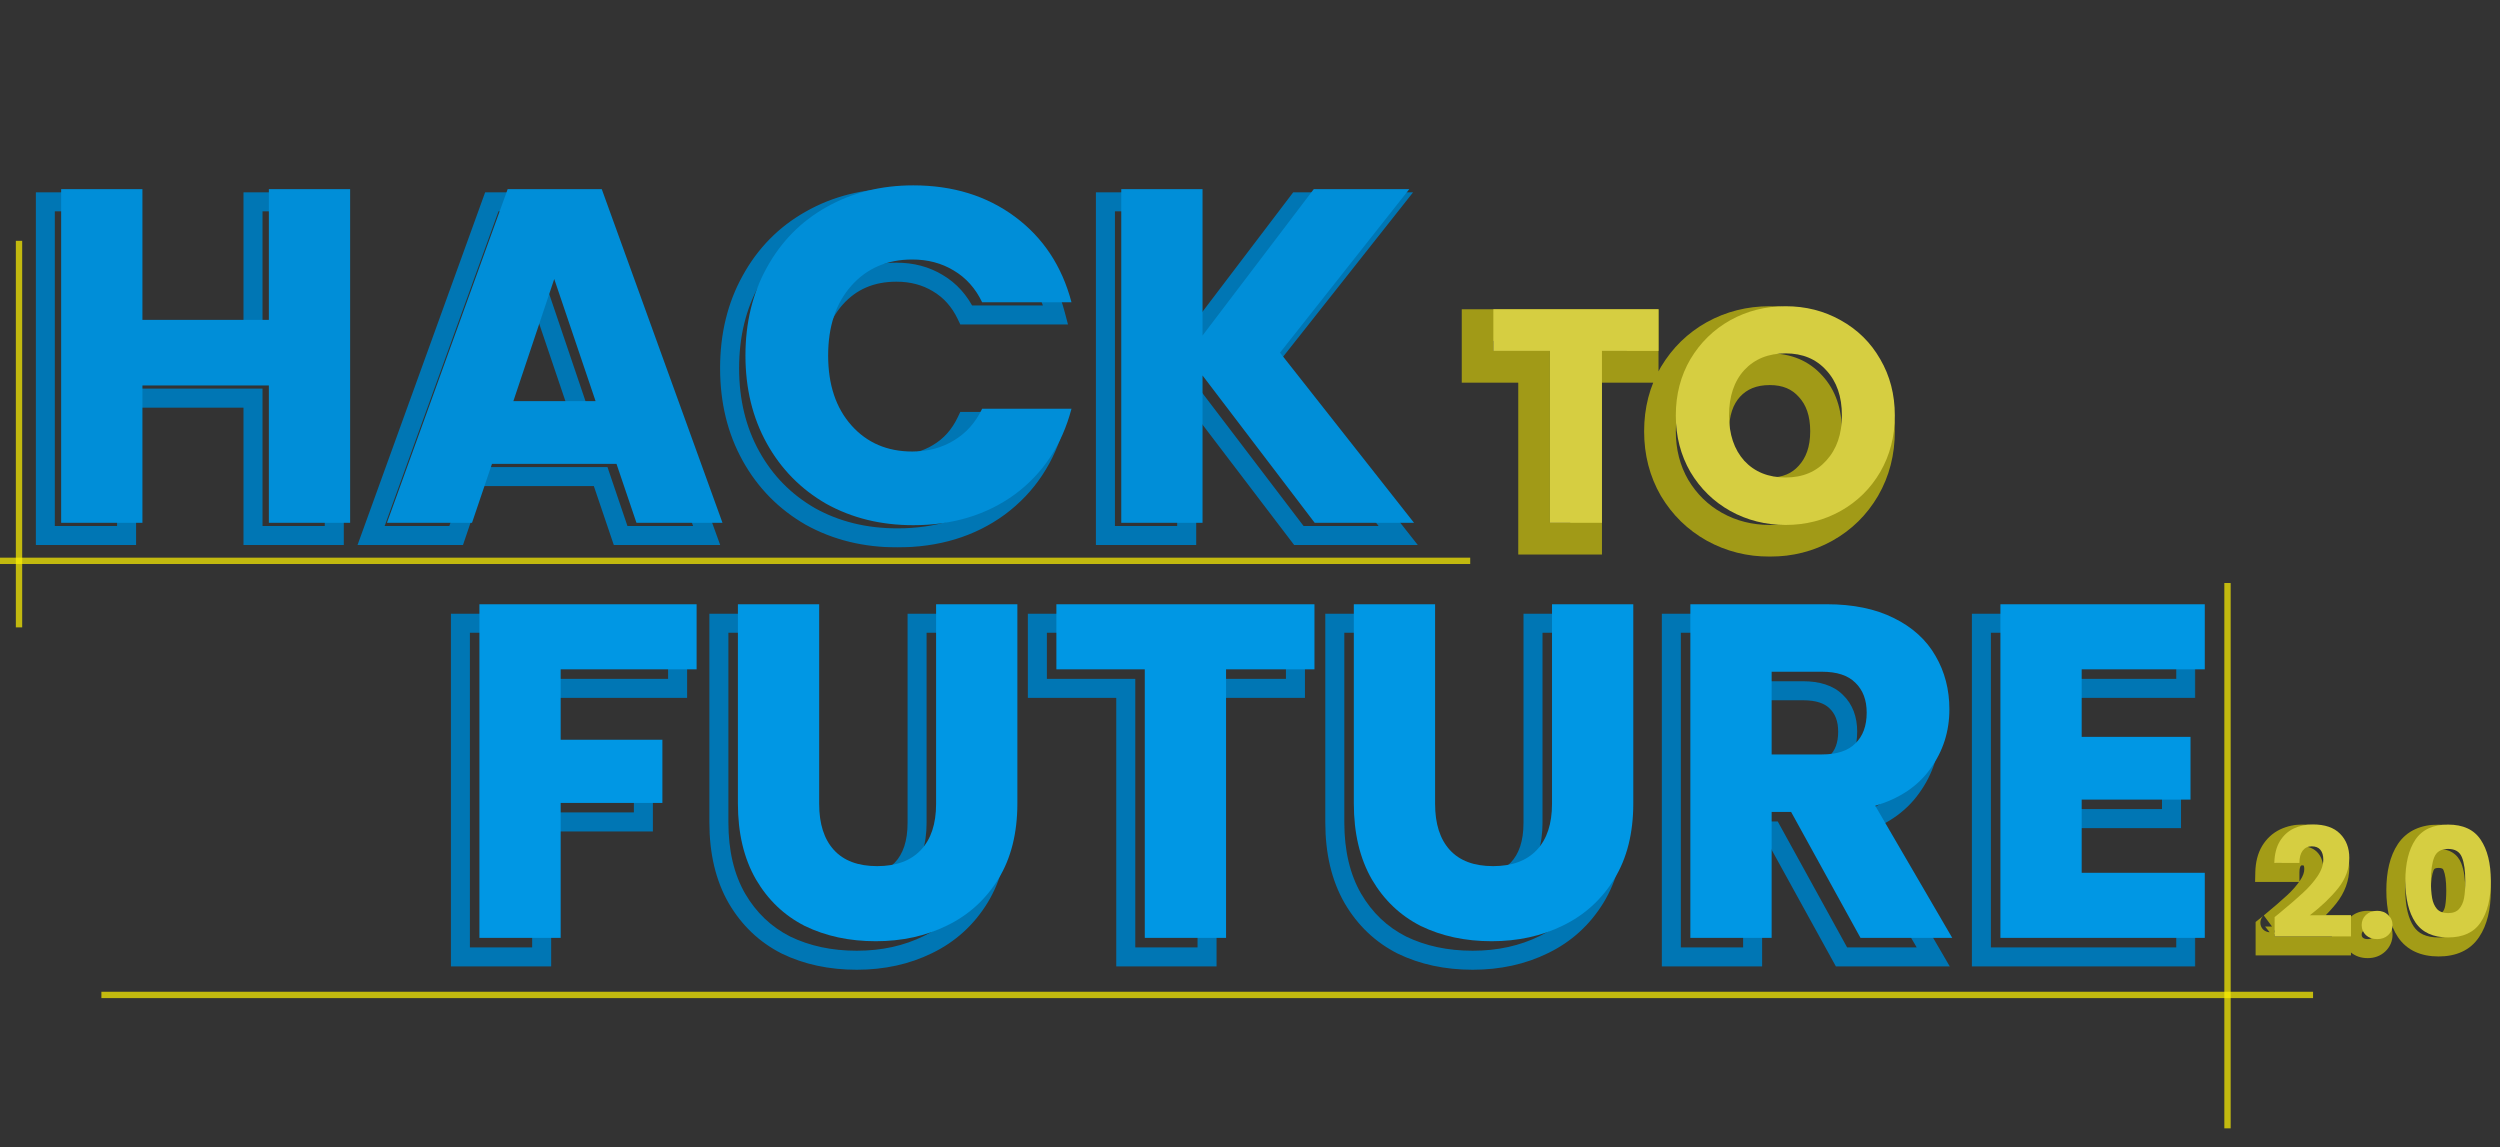 <svg width="789" height="362" viewBox="0 0 789 362" fill="none" xmlns="http://www.w3.org/2000/svg">
<rect x="0" y="0" width="789" height="362" fill="#333333" stroke="none"/>
<mask id="path-1-outside-1_108_35" maskUnits="userSpaceOnUse" x="711" y="260" width="76" height="43" fill="black">
<rect fill="white" x="711" y="260" width="76" height="43"/>
<path d="M714.872 292.424C715.96 291.56 716.456 291.16 716.36 291.224C719.496 288.632 721.96 286.504 723.752 284.84C725.576 283.176 727.112 281.432 728.36 279.608C729.608 277.784 730.232 276.008 730.232 274.28C730.232 272.968 729.928 271.944 729.32 271.208C728.712 270.472 727.8 270.104 726.584 270.104C725.368 270.104 724.408 270.568 723.704 271.496C723.032 272.392 722.696 273.672 722.696 275.336H714.776C714.84 272.616 715.416 270.344 716.504 268.52C717.624 266.696 719.08 265.352 720.872 264.488C722.696 263.624 724.712 263.192 726.92 263.192C730.728 263.192 733.592 264.168 735.512 266.12C737.464 268.072 738.44 270.616 738.44 273.752C738.44 277.176 737.272 280.36 734.936 283.304C732.6 286.216 729.624 289.064 726.008 291.848H738.968V298.52H714.872V292.424ZM747.238 299.384C745.798 299.384 744.614 298.968 743.686 298.136C742.79 297.272 742.342 296.216 742.342 294.968C742.342 293.688 742.79 292.616 743.686 291.752C744.614 290.888 745.798 290.456 747.238 290.456C748.646 290.456 749.798 290.888 750.694 291.752C751.622 292.616 752.086 293.688 752.086 294.968C752.086 296.216 751.622 297.272 750.694 298.136C749.798 298.968 748.646 299.384 747.238 299.384ZM756.129 281C756.129 275.496 757.185 271.16 759.297 267.992C761.441 264.824 764.881 263.24 769.617 263.24C774.353 263.24 777.777 264.824 779.889 267.992C782.033 271.16 783.105 275.496 783.105 281C783.105 286.568 782.033 290.936 779.889 294.104C777.777 297.272 774.353 298.856 769.617 298.856C764.881 298.856 761.441 297.272 759.297 294.104C757.185 290.936 756.129 286.568 756.129 281ZM775.041 281C775.041 277.768 774.689 275.288 773.985 273.56C773.281 271.8 771.825 270.92 769.617 270.92C767.409 270.92 765.953 271.8 765.249 273.56C764.545 275.288 764.193 277.768 764.193 281C764.193 283.176 764.321 284.984 764.577 286.424C764.833 287.832 765.345 288.984 766.113 289.88C766.913 290.744 768.081 291.176 769.617 291.176C771.153 291.176 772.305 290.744 773.073 289.88C773.873 288.984 774.401 287.832 774.657 286.424C774.913 284.984 775.041 283.176 775.041 281Z"/>
</mask>
<path d="M714.872 292.424L713.006 290.075L711.872 290.975V292.424H714.872ZM716.36 291.224L714.449 288.912L718.024 293.72L716.36 291.224ZM723.752 284.84L721.73 282.624L721.72 282.633L721.711 282.642L723.752 284.84ZM729.32 271.208L727.007 273.119L727.007 273.119L729.32 271.208ZM723.704 271.496L721.314 269.683L721.309 269.689L721.304 269.696L723.704 271.496ZM722.696 275.336V278.336H725.696V275.336H722.696ZM714.776 275.336L711.777 275.265L711.705 278.336H714.776V275.336ZM716.504 268.52L713.947 266.95L713.937 266.967L713.928 266.983L716.504 268.52ZM720.872 264.488L719.588 261.777L719.578 261.781L719.569 261.786L720.872 264.488ZM735.512 266.12L733.373 268.224L733.382 268.233L733.391 268.241L735.512 266.12ZM734.936 283.304L737.276 285.181L737.281 285.175L737.286 285.169L734.936 283.304ZM726.008 291.848L724.178 289.471L717.194 294.848H726.008V291.848ZM738.968 291.848H741.968V288.848H738.968V291.848ZM738.968 298.52V301.52H741.968V298.52H738.968ZM714.872 298.52H711.872V301.52H714.872V298.52ZM716.738 294.773C717.282 294.341 717.686 294.019 717.943 293.811C718.067 293.711 718.175 293.623 718.251 293.56C718.271 293.543 718.297 293.521 718.325 293.497C718.336 293.487 718.408 293.424 718.49 293.343C718.514 293.319 718.557 293.275 718.608 293.218C718.641 293.181 718.76 293.048 718.884 292.857C718.941 292.77 719.078 292.553 719.19 292.247C719.257 292.062 719.588 291.15 719.146 290.075C718.563 288.659 717.274 288.291 716.664 288.232C716.121 288.178 715.703 288.29 715.582 288.323C715.277 288.406 715.056 288.521 715.015 288.541C714.933 288.583 714.869 288.62 714.837 288.639C714.77 288.679 714.718 288.713 714.696 288.728L718.024 293.72C718.008 293.731 717.961 293.762 717.898 293.8C717.867 293.818 717.805 293.854 717.724 293.895C717.685 293.915 717.464 294.029 717.16 294.112C717.039 294.145 716.621 294.256 716.079 294.203C715.469 294.143 714.181 293.776 713.598 292.36C713.155 291.285 713.486 290.373 713.554 290.189C713.665 289.883 713.802 289.666 713.859 289.579C713.983 289.389 714.101 289.257 714.133 289.221C714.183 289.165 714.224 289.123 714.247 289.1C714.351 288.996 714.445 288.92 714.391 288.966C714.367 288.987 714.301 289.041 714.177 289.141C713.938 289.333 713.55 289.643 713.006 290.075L716.738 294.773ZM718.271 293.536C721.427 290.928 723.941 288.759 725.793 287.038L721.711 282.642C719.979 284.249 717.565 286.336 714.449 288.912L718.271 293.536ZM725.774 287.056C727.749 285.254 729.443 283.338 730.836 281.302L725.884 277.914C724.781 279.526 723.403 281.098 721.73 282.624L725.774 287.056ZM730.836 281.302C732.33 279.118 733.232 276.761 733.232 274.28H727.232C727.232 275.255 726.886 276.45 725.884 277.914L730.836 281.302ZM733.232 274.28C733.232 272.53 732.826 270.742 731.633 269.297L727.007 273.119C727.03 273.146 727.232 273.406 727.232 274.28H733.232ZM731.633 269.297C730.305 267.69 728.429 267.104 726.584 267.104V273.104C726.895 273.104 727.032 273.152 727.057 273.162C727.069 273.167 727.061 273.165 727.044 273.152C727.026 273.139 727.013 273.126 727.007 273.119L731.633 269.297ZM726.584 267.104C724.478 267.104 722.614 267.97 721.314 269.683L726.094 273.309C726.187 273.187 726.243 273.16 726.258 273.153C726.277 273.144 726.364 273.104 726.584 273.104V267.104ZM721.304 269.696C720.094 271.309 719.696 273.324 719.696 275.336H725.696C725.696 274.02 725.97 273.475 726.104 273.296L721.304 269.696ZM722.696 272.336H714.776V278.336H722.696V272.336ZM717.775 275.407C717.83 273.061 718.322 271.329 719.08 270.057L713.928 266.983C712.51 269.359 711.85 272.171 711.777 275.265L717.775 275.407ZM719.061 270.09C719.904 268.717 720.94 267.786 722.175 267.19L719.569 261.786C717.22 262.918 715.344 264.675 713.947 266.95L719.061 270.09ZM722.156 267.199C723.542 266.543 725.114 266.192 726.92 266.192V260.192C724.31 260.192 721.85 260.705 719.588 261.777L722.156 267.199ZM726.92 266.192C730.244 266.192 732.208 267.039 733.373 268.224L737.651 264.016C734.976 261.297 731.212 260.192 726.92 260.192V266.192ZM733.391 268.241C734.702 269.553 735.44 271.294 735.44 273.752H741.44C741.44 269.938 740.226 266.591 737.633 263.999L733.391 268.241ZM735.44 273.752C735.44 276.432 734.545 278.971 732.586 281.439L737.286 285.169C739.999 281.749 741.44 277.92 741.44 273.752H735.44ZM732.596 281.427C730.438 284.117 727.645 286.802 724.178 289.471L727.838 294.225C731.603 291.326 734.762 288.315 737.276 285.181L732.596 281.427ZM726.008 294.848H738.968V288.848H726.008V294.848ZM735.968 291.848V298.52H741.968V291.848H735.968ZM738.968 295.52H714.872V301.52H738.968V295.52ZM717.872 298.52V292.424H711.872V298.52H717.872ZM743.686 298.136L741.603 300.296L741.643 300.333L741.683 300.37L743.686 298.136ZM743.686 291.752L741.642 289.556L741.622 289.574L741.603 289.592L743.686 291.752ZM750.694 291.752L748.611 293.912L748.63 293.93L748.65 293.948L750.694 291.752ZM750.694 298.136L752.735 300.334L752.738 300.332L750.694 298.136ZM747.238 296.384C746.415 296.384 745.981 296.165 745.689 295.902L741.683 300.37C743.246 301.771 745.181 302.384 747.238 302.384V296.384ZM745.768 295.976C745.46 295.68 745.342 295.404 745.342 294.968H739.342C739.342 297.028 740.119 298.864 741.603 300.296L745.768 295.976ZM745.342 294.968C745.342 294.477 745.477 294.192 745.768 293.912L741.603 289.592C740.103 291.04 739.342 292.899 739.342 294.968H745.342ZM745.73 293.948C746.027 293.671 746.446 293.456 747.238 293.456V287.456C745.15 287.456 743.201 288.105 741.642 289.556L745.73 293.948ZM747.238 293.456C747.98 293.456 748.349 293.659 748.611 293.912L752.776 289.592C751.246 288.117 749.312 287.456 747.238 287.456V293.456ZM748.65 293.948C748.962 294.238 749.086 294.512 749.086 294.968H755.086C755.086 292.864 754.282 290.994 752.738 289.556L748.65 293.948ZM749.086 294.968C749.086 295.368 748.979 295.634 748.65 295.94L752.738 300.332C754.265 298.91 755.086 297.064 755.086 294.968H749.086ZM748.653 295.938C748.395 296.176 748.012 296.384 747.238 296.384V302.384C749.28 302.384 751.2 301.76 752.735 300.334L748.653 295.938ZM759.297 267.992L756.812 266.311L756.806 266.319L756.801 266.328L759.297 267.992ZM779.889 267.992L777.393 269.656L777.398 269.665L777.404 269.673L779.889 267.992ZM779.889 294.104L777.404 292.423L777.398 292.431L777.393 292.44L779.889 294.104ZM759.297 294.104L756.801 295.768L756.806 295.777L756.812 295.785L759.297 294.104ZM773.985 273.56L771.199 274.674L771.203 274.683L771.206 274.692L773.985 273.56ZM765.249 273.56L768.027 274.692L768.031 274.683L768.034 274.674L765.249 273.56ZM764.577 286.424L761.623 286.949L761.625 286.961L764.577 286.424ZM766.113 289.88L763.835 291.832L763.872 291.876L763.911 291.918L766.113 289.88ZM773.073 289.88L770.835 287.882L770.831 287.887L773.073 289.88ZM774.657 286.424L777.608 286.961L777.61 286.949L774.657 286.424ZM759.129 281C759.129 275.837 760.126 272.157 761.793 269.656L756.801 266.328C754.244 270.163 753.129 275.155 753.129 281H759.129ZM761.781 269.673C763.232 267.53 765.608 266.24 769.617 266.24V260.24C764.154 260.24 759.65 262.118 756.812 266.311L761.781 269.673ZM769.617 266.24C773.627 266.24 775.975 267.53 777.393 269.656L782.385 266.328C779.578 262.118 775.078 260.24 769.617 260.24V266.24ZM777.404 269.673C779.095 272.171 780.105 275.844 780.105 281H786.105C786.105 275.148 784.971 270.149 782.373 266.311L777.404 269.673ZM780.105 281C780.105 286.228 779.091 289.929 777.404 292.423L782.373 295.785C784.974 291.943 786.105 286.908 786.105 281H780.105ZM777.393 292.44C775.975 294.566 773.627 295.856 769.617 295.856V301.856C775.078 301.856 779.578 299.978 782.385 295.768L777.393 292.44ZM769.617 295.856C765.608 295.856 763.232 294.566 761.781 292.423L756.812 295.785C759.65 299.978 764.154 301.856 769.617 301.856V295.856ZM761.793 292.44C760.129 289.944 759.129 286.235 759.129 281H753.129C753.129 286.901 754.241 291.928 756.801 295.768L761.793 292.44ZM778.041 281C778.041 277.622 777.683 274.687 776.763 272.428L771.206 274.692C771.694 275.889 772.041 277.914 772.041 281H778.041ZM776.77 272.446C776.205 271.033 775.266 269.828 773.917 269.013C772.6 268.217 771.108 267.92 769.617 267.92V273.92C770.333 273.92 770.673 274.063 770.813 274.147C770.919 274.212 771.06 274.327 771.199 274.674L776.77 272.446ZM769.617 267.92C768.125 267.92 766.633 268.217 765.317 269.013C763.967 269.828 763.028 271.033 762.463 272.446L768.034 274.674C768.173 274.327 768.314 274.212 768.421 274.147C768.56 274.063 768.9 273.92 769.617 273.92V267.92ZM762.47 272.428C761.55 274.687 761.193 277.622 761.193 281H767.193C767.193 277.914 767.539 275.889 768.027 274.692L762.47 272.428ZM761.193 281C761.193 283.276 761.325 285.274 761.623 286.949L767.53 285.899C767.316 284.694 767.193 283.076 767.193 281H761.193ZM761.625 286.961C761.956 288.781 762.654 290.455 763.835 291.832L768.391 287.928C768.035 287.513 767.709 286.883 767.528 285.887L761.625 286.961ZM763.911 291.918C765.439 293.568 767.513 294.176 769.617 294.176V288.176C768.648 288.176 768.387 287.92 768.314 287.842L763.911 291.918ZM769.617 294.176C771.713 294.176 773.806 293.57 775.315 291.873L770.831 287.887C770.803 287.918 770.593 288.176 769.617 288.176V294.176ZM775.311 291.878C776.544 290.497 777.273 288.807 777.608 286.961L771.705 285.887C771.529 286.857 771.202 287.471 770.835 287.882L775.311 291.878ZM777.61 286.949C777.908 285.274 778.041 283.276 778.041 281H772.041C772.041 283.076 771.917 284.694 771.703 285.899L777.61 286.949Z" fill="#FFF200" fill-opacity="0.55" mask="url(#path-1-outside-1_108_35)"/>
<mask id="path-3-outside-2_108_35" maskUnits="userSpaceOnUse" x="461" y="96" width="138" height="80" fill="black">
<rect fill="white" x="461" y="96" width="138" height="80"/>
<path d="M518.432 102.608V115.76H500.576V170H484.16V115.76H466.304V102.608H518.432ZM558.543 170.672C552.207 170.672 546.383 169.2 541.071 166.256C535.823 163.312 531.631 159.216 528.495 153.968C525.423 148.656 523.887 142.704 523.887 136.112C523.887 129.52 525.423 123.6 528.495 118.352C531.631 113.104 535.823 109.008 541.071 106.064C546.383 103.12 552.207 101.648 558.543 101.648C564.879 101.648 570.671 103.12 575.919 106.064C581.231 109.008 585.391 113.104 588.399 118.352C591.471 123.6 593.007 129.52 593.007 136.112C593.007 142.704 591.471 148.656 588.399 153.968C585.327 159.216 581.167 163.312 575.919 166.256C570.671 169.2 564.879 170.672 558.543 170.672ZM558.543 155.696C563.919 155.696 568.207 153.904 571.407 150.32C574.671 146.736 576.303 142 576.303 136.112C576.303 130.16 574.671 125.424 571.407 121.904C568.207 118.32 563.919 116.528 558.543 116.528C553.103 116.528 548.751 118.288 545.487 121.808C542.287 125.328 540.687 130.096 540.687 136.112C540.687 142.064 542.287 146.832 545.487 150.416C548.751 153.936 553.103 155.696 558.543 155.696Z"/>
</mask>
<path d="M518.432 102.608H523.432V97.608H518.432V102.608ZM518.432 115.76V120.76H523.432V115.76H518.432ZM500.576 115.76V110.76H495.576V115.76H500.576ZM500.576 170V175H505.576V170H500.576ZM484.16 170H479.16V175H484.16V170ZM484.16 115.76H489.16V110.76H484.16V115.76ZM466.304 115.76H461.304V120.76H466.304V115.76ZM466.304 102.608V97.608H461.304V102.608H466.304ZM513.432 102.608V115.76H523.432V102.608H513.432ZM518.432 110.76H500.576V120.76H518.432V110.76ZM495.576 115.76V170H505.576V115.76H495.576ZM500.576 165H484.16V175H500.576V165ZM489.16 170V115.76H479.16V170H489.16ZM484.16 110.76H466.304V120.76H484.16V110.76ZM471.304 115.76V102.608H461.304V115.76H471.304ZM466.304 107.608H518.432V97.608H466.304V107.608ZM541.071 166.256L538.624 170.617L538.636 170.623L538.647 170.629L541.071 166.256ZM528.495 153.968L524.166 156.471L524.184 156.502L524.203 156.533L528.495 153.968ZM528.495 118.352L524.203 115.787L524.191 115.807L524.18 115.826L528.495 118.352ZM541.071 106.064L538.647 101.691L538.636 101.697L538.624 101.703L541.071 106.064ZM575.919 106.064L573.472 110.425L573.484 110.431L573.495 110.437L575.919 106.064ZM588.399 118.352L584.061 120.838L584.072 120.858L584.084 120.878L588.399 118.352ZM588.399 153.968L592.714 156.494L592.72 156.483L592.727 156.471L588.399 153.968ZM575.919 166.256L578.365 170.617L578.365 170.617L575.919 166.256ZM571.407 150.32L567.71 146.953L567.693 146.972L567.677 146.99L571.407 150.32ZM571.407 121.904L567.677 125.234L567.708 125.269L567.74 125.304L571.407 121.904ZM545.487 121.808L541.82 118.408L541.804 118.426L541.787 118.445L545.487 121.808ZM545.487 150.416L541.757 153.746L541.788 153.781L541.82 153.816L545.487 150.416ZM558.543 165.672C553.017 165.672 548.032 164.398 543.494 161.883L538.647 170.629C544.733 174.002 551.397 175.672 558.543 175.672V165.672ZM543.517 161.895C539.043 159.386 535.482 155.914 532.787 151.403L524.203 156.533C527.779 162.518 532.602 167.238 538.624 170.617L543.517 161.895ZM532.823 151.465C530.224 146.97 528.887 141.893 528.887 136.112H518.887C518.887 143.515 520.622 150.342 524.166 156.471L532.823 151.465ZM528.887 136.112C528.887 130.331 530.224 125.296 532.81 120.878L524.18 115.826C520.622 121.904 518.887 128.709 518.887 136.112H528.887ZM532.787 120.917C535.482 116.406 539.043 112.934 543.517 110.425L538.624 101.703C532.602 105.082 527.779 109.802 524.203 115.787L532.787 120.917ZM543.494 110.437C548.032 107.922 553.017 106.648 558.543 106.648V96.648C551.397 96.648 544.733 98.318 538.647 101.691L543.494 110.437ZM558.543 106.648C564.069 106.648 569.012 107.922 573.472 110.425L578.365 101.703C572.33 98.318 565.688 96.648 558.543 96.648V106.648ZM573.495 110.437C578.012 112.941 581.509 116.386 584.061 120.838L592.737 115.866C589.273 109.822 584.449 105.075 578.342 101.691L573.495 110.437ZM584.084 120.878C586.67 125.296 588.007 130.331 588.007 136.112H598.007C598.007 128.709 596.272 121.904 592.714 115.826L584.084 120.878ZM588.007 136.112C588.007 141.893 586.67 146.97 584.07 151.465L592.727 156.471C596.272 150.342 598.007 143.515 598.007 136.112H588.007ZM584.084 151.442C581.456 155.932 577.937 159.391 573.472 161.895L578.365 170.617C584.396 167.233 589.198 162.5 592.714 156.494L584.084 151.442ZM573.473 161.895C569.012 164.398 564.069 165.672 558.543 165.672V175.672C565.688 175.672 572.33 174.002 578.365 170.617L573.473 161.895ZM558.543 160.696C565.154 160.696 570.869 158.43 575.136 153.65L567.677 146.99C565.544 149.378 562.683 150.696 558.543 150.696V160.696ZM575.103 153.687C579.378 148.993 581.303 142.964 581.303 136.112H571.303C571.303 141.036 569.964 144.479 567.71 146.953L575.103 153.687ZM581.303 136.112C581.303 129.216 579.388 123.157 575.073 118.504L567.74 125.304C569.954 127.691 571.303 131.104 571.303 136.112H581.303ZM575.136 118.574C570.869 113.794 565.154 111.528 558.543 111.528V121.528C562.683 121.528 565.544 122.846 567.677 125.234L575.136 118.574ZM558.543 111.528C551.916 111.528 546.161 113.727 541.82 118.408L549.153 125.208C551.34 122.849 554.29 121.528 558.543 121.528V111.528ZM541.787 118.445C537.546 123.11 535.687 129.194 535.687 136.112H545.687C545.687 130.998 547.027 127.546 549.186 125.171L541.787 118.445ZM535.687 136.112C535.687 142.987 537.556 149.041 541.757 153.746L549.216 147.086C547.017 144.623 545.687 141.141 545.687 136.112H535.687ZM541.82 153.816C546.161 158.497 551.916 160.696 558.543 160.696V150.696C554.29 150.696 551.34 149.375 549.153 147.016L541.82 153.816Z" fill="#FFF200" fill-opacity="0.54" mask="url(#path-3-outside-2_108_35)"/>
<mask id="path-5-outside-3_108_35" maskUnits="userSpaceOnUse" x="11" y="59" width="437" height="114" fill="black">
<rect fill="white" x="11" y="59" width="437" height="114"/>
<path d="M105.5 63.7V169H79.85V125.65H39.95V169H14.3V63.7H39.95V104.95H79.85V63.7H105.5ZM189.567 150.4H150.267L143.967 169H117.117L155.217 63.7H184.917L223.017 169H195.867L189.567 150.4ZM182.967 130.6L169.917 92.05L157.017 130.6H182.967ZM230.262 116.2C230.262 105.8 232.513 96.55 237.013 88.45C241.513 80.25 247.763 73.9 255.763 69.4C263.863 64.8 273.013 62.5 283.213 62.5C295.713 62.5 306.413 65.8 315.313 72.4C324.213 79 330.163 88 333.163 99.4H304.963C302.863 95 299.863 91.65 295.963 89.35C292.163 87.05 287.813 85.9 282.913 85.9C275.013 85.9 268.613 88.65 263.713 94.15C258.813 99.65 256.363 107 256.363 116.2C256.363 125.4 258.813 132.75 263.713 138.25C268.613 143.75 275.013 146.5 282.913 146.5C287.813 146.5 292.163 145.35 295.963 143.05C299.863 140.75 302.863 137.4 304.963 133H333.163C330.163 144.4 324.213 153.4 315.313 160C306.413 166.5 295.713 169.75 283.213 169.75C273.013 169.75 263.863 167.5 255.763 163C247.763 158.4 241.513 152.05 237.013 143.95C232.513 135.85 230.262 126.6 230.262 116.2ZM409.92 169L374.52 122.5V169H348.87V63.7H374.52V109.9L409.62 63.7H439.77L398.97 115.3L441.27 169H409.92Z"/>
</mask>
<path d="M105.5 63.7H108.5V60.7H105.5V63.7ZM105.5 169V172H108.5V169H105.5ZM79.85 169H76.85V172H79.85V169ZM79.85 125.65H82.85V122.65H79.85V125.65ZM39.95 125.65V122.65H36.95V125.65H39.95ZM39.95 169V172H42.95V169H39.95ZM14.3 169H11.3V172H14.3V169ZM14.3 63.7V60.7H11.3V63.7H14.3ZM39.95 63.7H42.95V60.7H39.95V63.7ZM39.95 104.95H36.95V107.95H39.95V104.95ZM79.85 104.95V107.95H82.85V104.95H79.85ZM79.85 63.7V60.7H76.85V63.7H79.85ZM102.5 63.7V169H108.5V63.7H102.5ZM105.5 166H79.85V172H105.5V166ZM82.85 169V125.65H76.85V169H82.85ZM79.85 122.65H39.95V128.65H79.85V122.65ZM36.95 125.65V169H42.95V125.65H36.95ZM39.95 166H14.3V172H39.95V166ZM17.3 169V63.7H11.3V169H17.3ZM14.3 66.7H39.95V60.7H14.3V66.7ZM36.95 63.7V104.95H42.95V63.7H36.95ZM39.95 107.95H79.85V101.95H39.95V107.95ZM82.85 104.95V63.7H76.85V104.95H82.85ZM79.85 66.7H105.5V60.7H79.85V66.7ZM189.567 150.4L192.408 149.438L191.718 147.4H189.567V150.4ZM150.267 150.4V147.4H148.116L147.425 149.438L150.267 150.4ZM143.967 169V172H146.118L146.808 169.962L143.967 169ZM117.117 169L114.296 167.979L112.841 172H117.117V169ZM155.217 63.7V60.7H153.112L152.396 62.679L155.217 63.7ZM184.917 63.7L187.738 62.679L187.022 60.7H184.917V63.7ZM223.017 169V172H227.293L225.838 167.979L223.017 169ZM195.867 169L193.025 169.962L193.716 172H195.867V169ZM182.967 130.6V133.6H187.15L185.808 129.638L182.967 130.6ZM169.917 92.05L172.758 91.088L169.9 82.645L167.072 91.098L169.917 92.05ZM157.017 130.6L154.172 129.648L152.849 133.6H157.017V130.6ZM189.567 147.4H150.267V153.4H189.567V147.4ZM147.425 149.438L141.125 168.038L146.808 169.962L153.108 151.362L147.425 149.438ZM143.967 166H117.117V172H143.967V166ZM119.938 170.021L158.038 64.721L152.396 62.679L114.296 167.979L119.938 170.021ZM155.217 66.7H184.917V60.7H155.217V66.7ZM182.096 64.721L220.196 170.021L225.838 167.979L187.738 62.679L182.096 64.721ZM223.017 166H195.867V172H223.017V166ZM198.708 168.038L192.408 149.438L186.725 151.362L193.025 169.962L198.708 168.038ZM185.808 129.638L172.758 91.088L167.075 93.012L180.125 131.562L185.808 129.638ZM167.072 91.098L154.172 129.648L159.862 131.552L172.762 93.002L167.072 91.098ZM157.017 133.6H182.967V127.6H157.017V133.6ZM237.013 88.45L239.635 89.907L239.639 89.9L239.643 89.893L237.013 88.45ZM255.763 69.4L257.233 72.015L257.244 72.009L255.763 69.4ZM315.313 72.4L317.099 69.99L317.099 69.99L315.313 72.4ZM333.163 99.4V102.4H337.054L336.064 98.636L333.163 99.4ZM304.963 99.4L302.255 100.692L303.07 102.4H304.963V99.4ZM295.963 89.35L294.409 91.916L294.424 91.925L294.439 91.934L295.963 89.35ZM263.713 94.15L265.952 96.146L265.952 96.146L263.713 94.15ZM295.963 143.05L294.439 140.466L294.424 140.475L294.409 140.483L295.963 143.05ZM304.963 133V130H303.07L302.255 131.708L304.963 133ZM333.163 133L336.064 133.763L337.054 130H333.163V133ZM315.313 160L317.082 162.423L317.091 162.416L317.099 162.41L315.313 160ZM255.763 163L254.267 165.601L254.286 165.612L254.306 165.622L255.763 163ZM237.013 143.95L239.635 142.493L239.635 142.493L237.013 143.95ZM233.262 116.2C233.262 106.246 235.412 97.509 239.635 89.907L234.39 86.993C229.613 95.591 227.262 105.354 227.262 116.2H233.262ZM239.643 89.893C243.878 82.174 249.731 76.235 257.233 72.015L254.292 66.785C245.794 71.565 239.147 78.326 234.382 87.007L239.643 89.893ZM257.244 72.009C264.85 67.689 273.481 65.5 283.213 65.5V59.5C272.544 59.5 262.875 61.911 254.281 66.791L257.244 72.009ZM283.213 65.5C295.155 65.5 305.208 68.641 313.526 74.81L317.099 69.99C307.617 62.959 296.27 59.5 283.213 59.5V65.5ZM313.526 74.81C321.841 80.977 327.423 89.378 330.261 100.163L336.064 98.636C332.902 86.622 326.584 77.023 317.099 69.99L313.526 74.81ZM333.163 96.4H304.963V102.4H333.163V96.4ZM307.67 98.108C305.334 93.212 301.941 89.393 297.486 86.766L294.439 91.934C297.784 93.907 300.392 96.788 302.255 100.692L307.67 98.108ZM297.516 86.784C293.2 84.171 288.302 82.9 282.913 82.9V88.9C287.323 88.9 291.125 89.929 294.409 91.916L297.516 86.784ZM282.913 82.9C274.227 82.9 266.987 85.965 261.473 92.154L265.952 96.146C270.238 91.335 275.798 88.9 282.913 88.9V82.9ZM261.473 92.154C255.97 98.331 253.363 106.454 253.363 116.2H259.363C259.363 107.546 261.655 100.969 265.952 96.146L261.473 92.154ZM253.363 116.2C253.363 125.946 255.97 134.069 261.473 140.246L265.952 136.254C261.655 131.431 259.363 124.854 259.363 116.2H253.363ZM261.473 140.246C266.987 146.435 274.227 149.5 282.913 149.5V143.5C275.798 143.5 270.238 141.065 265.952 136.254L261.473 140.246ZM282.913 149.5C288.302 149.5 293.2 148.229 297.516 145.616L294.409 140.483C291.125 142.471 287.323 143.5 282.913 143.5V149.5ZM297.486 145.634C301.941 143.007 305.334 139.188 307.67 134.292L302.255 131.708C300.392 135.612 297.784 138.493 294.439 140.466L297.486 145.634ZM304.963 136H333.163V130H304.963V136ZM330.261 132.237C327.423 143.022 321.841 151.423 313.526 157.59L317.099 162.41C326.584 155.377 332.902 145.778 336.064 133.763L330.261 132.237ZM313.543 157.577C305.224 163.653 295.165 166.75 283.213 166.75V172.75C296.26 172.75 307.601 169.347 317.082 162.423L313.543 157.577ZM283.213 166.75C273.47 166.75 264.83 164.606 257.219 160.378L254.306 165.622C262.895 170.394 272.555 172.75 283.213 172.75V166.75ZM257.258 160.399C249.733 156.072 243.871 150.119 239.635 142.493L234.39 145.407C239.154 153.981 245.792 160.728 254.267 165.601L257.258 160.399ZM239.635 142.493C235.412 134.891 233.262 126.154 233.262 116.2H227.262C227.262 127.046 229.613 136.809 234.39 145.407L239.635 142.493ZM409.92 169L407.533 170.817L408.434 172H409.92V169ZM374.52 122.5L376.907 120.683L371.52 113.607V122.5H374.52ZM374.52 169V172H377.52V169H374.52ZM348.87 169H345.87V172H348.87V169ZM348.87 63.7V60.7H345.87V63.7H348.87ZM374.52 63.7H377.52V60.7H374.52V63.7ZM374.52 109.9H371.52V118.808L376.909 111.715L374.52 109.9ZM409.62 63.7V60.7H408.132L407.232 61.885L409.62 63.7ZM439.77 63.7L442.124 65.561L445.967 60.7H439.77V63.7ZM398.97 115.3L396.617 113.439L395.149 115.296L396.614 117.156L398.97 115.3ZM441.27 169V172H447.452L443.627 167.144L441.27 169ZM412.307 167.183L376.907 120.683L372.133 124.317L407.533 170.817L412.307 167.183ZM371.52 122.5V169H377.52V122.5H371.52ZM374.52 166H348.87V172H374.52V166ZM351.87 169V63.7H345.87V169H351.87ZM348.87 66.7H374.52V60.7H348.87V66.7ZM371.52 63.7V109.9H377.52V63.7H371.52ZM376.909 111.715L412.009 65.515L407.232 61.885L372.132 108.085L376.909 111.715ZM409.62 66.7H439.77V60.7H409.62V66.7ZM437.417 61.839L396.617 113.439L401.324 117.161L442.124 65.561L437.417 61.839ZM396.614 117.156L438.914 170.856L443.627 167.144L401.327 113.444L396.614 117.156ZM441.27 166H409.92V172H441.27V166Z" fill="#0076B4" mask="url(#path-5-outside-3_108_35)"/>
<mask id="path-7-outside-4_108_35" maskUnits="userSpaceOnUse" x="142" y="193" width="551" height="114" fill="black">
<rect fill="white" x="142" y="193" width="551" height="114"/>
<path d="M213.85 196.7V217.25H170.95V239.45H203.05V259.4H170.95V302H145.3V196.7H213.85ZM252.531 196.7V259.7C252.531 266 254.081 270.85 257.181 274.25C260.281 277.65 264.831 279.35 270.831 279.35C276.831 279.35 281.431 277.65 284.631 274.25C287.831 270.85 289.431 266 289.431 259.7V196.7H315.081V259.55C315.081 268.95 313.081 276.9 309.081 283.4C305.081 289.9 299.681 294.8 292.881 298.1C286.181 301.4 278.681 303.05 270.381 303.05C262.081 303.05 254.631 301.45 248.031 298.25C241.531 294.95 236.381 290.05 232.581 283.55C228.781 276.95 226.881 268.95 226.881 259.55V196.7H252.531ZM408.843 196.7V217.25H380.943V302H355.293V217.25H327.393V196.7H408.843ZM446.916 196.7V259.7C446.916 266 448.466 270.85 451.566 274.25C454.666 277.65 459.216 279.35 465.216 279.35C471.216 279.35 475.816 277.65 479.016 274.25C482.216 270.85 483.816 266 483.816 259.7V196.7H509.466V259.55C509.466 268.95 507.466 276.9 503.466 283.4C499.466 289.9 494.066 294.8 487.266 298.1C480.566 301.4 473.066 303.05 464.766 303.05C456.466 303.05 449.016 301.45 442.416 298.25C435.916 294.95 430.766 290.05 426.966 283.55C423.166 276.95 421.266 268.95 421.266 259.55V196.7H446.916ZM581.178 302L559.278 262.25H553.128V302H527.478V196.7H570.528C578.828 196.7 585.878 198.15 591.678 201.05C597.578 203.95 601.978 207.95 604.878 213.05C607.778 218.05 609.228 223.65 609.228 229.85C609.228 236.85 607.228 243.1 603.228 248.6C599.328 254.1 593.528 258 585.828 260.3L610.128 302H581.178ZM553.128 244.1H569.028C573.728 244.1 577.228 242.95 579.528 240.65C581.928 238.35 583.128 235.1 583.128 230.9C583.128 226.9 581.928 223.75 579.528 221.45C577.228 219.15 573.728 218 569.028 218H553.128V244.1ZM650.979 217.25V238.55H685.329V258.35H650.979V281.45H689.829V302H625.329V196.7H689.829V217.25H650.979Z"/>
</mask>
<path d="M213.85 196.7H216.85V193.7H213.85V196.7ZM213.85 217.25V220.25H216.85V217.25H213.85ZM170.95 217.25V214.25H167.95V217.25H170.95ZM170.95 239.45H167.95V242.45H170.95V239.45ZM203.05 239.45H206.05V236.45H203.05V239.45ZM203.05 259.4V262.4H206.05V259.4H203.05ZM170.95 259.4V256.4H167.95V259.4H170.95ZM170.95 302V305H173.95V302H170.95ZM145.3 302H142.3V305H145.3V302ZM145.3 196.7V193.7H142.3V196.7H145.3ZM210.85 196.7V217.25H216.85V196.7H210.85ZM213.85 214.25H170.95V220.25H213.85V214.25ZM167.95 217.25V239.45H173.95V217.25H167.95ZM170.95 242.45H203.05V236.45H170.95V242.45ZM200.05 239.45V259.4H206.05V239.45H200.05ZM203.05 256.4H170.95V262.4H203.05V256.4ZM167.95 259.4V302H173.95V259.4H167.95ZM170.95 299H145.3V305H170.95V299ZM148.3 302V196.7H142.3V302H148.3ZM145.3 199.7H213.85V193.7H145.3V199.7ZM252.531 196.7H255.531V193.7H252.531V196.7ZM257.181 274.25L254.964 276.271L254.964 276.271L257.181 274.25ZM284.631 274.25L286.816 276.306L286.816 276.306L284.631 274.25ZM289.431 196.7V193.7H286.431V196.7H289.431ZM315.081 196.7H318.081V193.7H315.081V196.7ZM309.081 283.4L311.636 284.972L311.636 284.972L309.081 283.4ZM292.881 298.1L291.571 295.401L291.564 295.405L291.556 295.409L292.881 298.1ZM248.031 298.25L246.673 300.925L246.698 300.937L246.722 300.949L248.031 298.25ZM232.581 283.55L229.981 285.047L229.986 285.056L229.991 285.064L232.581 283.55ZM226.881 196.7V193.7H223.881V196.7H226.881ZM249.531 196.7V259.7H255.531V196.7H249.531ZM249.531 259.7C249.531 266.469 251.2 272.142 254.964 276.271L259.398 272.229C256.963 269.558 255.531 265.531 255.531 259.7H249.531ZM254.964 276.271C258.793 280.47 264.259 282.35 270.831 282.35V276.35C265.404 276.35 261.77 274.83 259.398 272.229L254.964 276.271ZM270.831 282.35C277.409 282.35 282.898 280.469 286.816 276.306L282.447 272.194C279.964 274.831 276.253 276.35 270.831 276.35V282.35ZM286.816 276.306C290.7 272.179 292.431 266.492 292.431 259.7H286.431C286.431 265.508 284.962 269.521 282.447 272.194L286.816 276.306ZM292.431 259.7V196.7H286.431V259.7H292.431ZM289.431 199.7H315.081V193.7H289.431V199.7ZM312.081 196.7V259.55H318.081V196.7H312.081ZM312.081 259.55C312.081 268.523 310.175 275.899 306.526 281.828L311.636 284.972C315.988 277.901 318.081 269.377 318.081 259.55H312.081ZM306.526 281.828C302.823 287.846 297.852 292.353 291.571 295.401L294.191 300.799C301.51 297.247 307.34 291.954 311.636 284.972L306.526 281.828ZM291.556 295.409C285.312 298.484 278.273 300.05 270.381 300.05V306.05C279.089 306.05 287.05 304.316 294.207 300.791L291.556 295.409ZM270.381 300.05C262.475 300.05 255.481 298.528 249.34 295.551L246.722 300.949C253.781 304.372 261.688 306.05 270.381 306.05V300.05ZM249.389 295.575C243.42 292.545 238.691 288.056 235.171 282.036L229.991 285.064C234.072 292.044 239.642 297.355 246.673 300.925L249.389 295.575ZM235.181 282.053C231.698 276.004 229.881 268.547 229.881 259.55H223.881C223.881 269.353 225.864 277.896 229.981 285.047L235.181 282.053ZM229.881 259.55V196.7H223.881V259.55H229.881ZM226.881 199.7H252.531V193.7H226.881V199.7ZM408.843 196.7H411.843V193.7H408.843V196.7ZM408.843 217.25V220.25H411.843V217.25H408.843ZM380.943 217.25V214.25H377.943V217.25H380.943ZM380.943 302V305H383.943V302H380.943ZM355.293 302H352.293V305H355.293V302ZM355.293 217.25H358.293V214.25H355.293V217.25ZM327.393 217.25H324.393V220.25H327.393V217.25ZM327.393 196.7V193.7H324.393V196.7H327.393ZM405.843 196.7V217.25H411.843V196.7H405.843ZM408.843 214.25H380.943V220.25H408.843V214.25ZM377.943 217.25V302H383.943V217.25H377.943ZM380.943 299H355.293V305H380.943V299ZM358.293 302V217.25H352.293V302H358.293ZM355.293 214.25H327.393V220.25H355.293V214.25ZM330.393 217.25V196.7H324.393V217.25H330.393ZM327.393 199.7H408.843V193.7H327.393V199.7ZM446.916 196.7H449.916V193.7H446.916V196.7ZM451.566 274.25L449.349 276.271L449.349 276.271L451.566 274.25ZM479.016 274.25L481.201 276.306L481.201 276.306L479.016 274.25ZM483.816 196.7V193.7H480.816V196.7H483.816ZM509.466 196.7H512.466V193.7H509.466V196.7ZM503.466 283.4L506.021 284.972L506.021 284.972L503.466 283.4ZM487.266 298.1L485.956 295.401L485.948 295.405L485.94 295.409L487.266 298.1ZM442.416 298.25L441.058 300.925L441.082 300.937L441.107 300.949L442.416 298.25ZM426.966 283.55L424.366 285.047L424.371 285.056L424.376 285.064L426.966 283.55ZM421.266 196.7V193.7H418.266V196.7H421.266ZM443.916 196.7V259.7H449.916V196.7H443.916ZM443.916 259.7C443.916 266.469 445.585 272.142 449.349 276.271L453.783 272.229C451.347 269.558 449.916 265.531 449.916 259.7H443.916ZM449.349 276.271C453.178 280.47 458.643 282.35 465.216 282.35V276.35C459.789 276.35 456.154 274.83 453.783 272.229L449.349 276.271ZM465.216 282.35C471.794 282.35 477.283 280.469 481.201 276.306L476.831 272.194C474.349 274.831 470.638 276.35 465.216 276.35V282.35ZM481.201 276.306C485.085 272.179 486.816 266.492 486.816 259.7H480.816C480.816 265.508 479.347 269.521 476.831 272.194L481.201 276.306ZM486.816 259.7V196.7H480.816V259.7H486.816ZM483.816 199.7H509.466V193.7H483.816V199.7ZM506.466 196.7V259.55H512.466V196.7H506.466ZM506.466 259.55C506.466 268.523 504.559 275.899 500.911 281.828L506.021 284.972C510.373 277.901 512.466 269.377 512.466 259.55H506.466ZM500.911 281.828C497.207 287.846 492.237 292.353 485.956 295.401L488.576 300.799C495.895 297.247 501.725 291.954 506.021 284.972L500.911 281.828ZM485.94 295.409C479.697 298.484 472.658 300.05 464.766 300.05V306.05C473.474 306.05 481.435 304.316 488.592 300.791L485.94 295.409ZM464.766 300.05C456.859 300.05 449.866 298.528 443.725 295.551L441.107 300.949C448.166 304.372 456.073 306.05 464.766 306.05V300.05ZM443.774 295.575C437.805 292.545 433.075 288.056 429.556 282.036L424.376 285.064C428.457 292.044 434.027 297.355 441.058 300.925L443.774 295.575ZM429.566 282.053C426.083 276.004 424.266 268.547 424.266 259.55H418.266C418.266 269.353 420.249 277.896 424.366 285.047L429.566 282.053ZM424.266 259.55V196.7H418.266V259.55H424.266ZM421.266 199.7H446.916V193.7H421.266V199.7ZM581.178 302L578.55 303.448L579.405 305H581.178V302ZM559.278 262.25L561.905 260.802L561.05 259.25H559.278V262.25ZM553.128 262.25V259.25H550.128V262.25H553.128ZM553.128 302V305H556.128V302H553.128ZM527.478 302H524.478V305H527.478V302ZM527.478 196.7V193.7H524.478V196.7H527.478ZM591.678 201.05L590.336 203.733L590.345 203.738L590.354 203.742L591.678 201.05ZM604.878 213.05L602.27 214.533L602.276 214.544L602.283 214.555L604.878 213.05ZM603.228 248.6L600.802 246.835L600.791 246.85L600.781 246.865L603.228 248.6ZM585.828 260.3L584.969 257.425L581.316 258.517L583.236 261.81L585.828 260.3ZM610.128 302V305H615.348L612.72 300.49L610.128 302ZM553.128 244.1H550.128V247.1H553.128V244.1ZM579.528 240.65L577.452 238.484L577.429 238.506L577.406 238.529L579.528 240.65ZM579.528 221.45L577.406 223.571L577.429 223.594L577.452 223.616L579.528 221.45ZM553.128 218V215H550.128V218H553.128ZM583.805 300.552L561.905 260.802L556.65 263.698L578.55 303.448L583.805 300.552ZM559.278 259.25H553.128V265.25H559.278V259.25ZM550.128 262.25V302H556.128V262.25H550.128ZM553.128 299H527.478V305H553.128V299ZM530.478 302V196.7H524.478V302H530.478ZM527.478 199.7H570.528V193.7H527.478V199.7ZM570.528 199.7C578.488 199.7 585.053 201.092 590.336 203.733L593.019 198.367C586.703 195.208 579.167 193.7 570.528 193.7V199.7ZM590.354 203.742C595.782 206.41 599.702 210.017 602.27 214.533L607.486 211.567C604.253 205.882 599.373 201.49 593.001 198.358L590.354 203.742ZM602.283 214.555C604.898 219.065 606.228 224.139 606.228 229.85H612.228C612.228 223.161 610.657 217.035 607.473 211.545L602.283 214.555ZM606.228 229.85C606.228 236.236 604.417 241.864 600.802 246.835L605.654 250.365C610.038 244.336 612.228 237.464 612.228 229.85H606.228ZM600.781 246.865C597.339 251.719 592.155 255.279 584.969 257.425L586.686 263.175C594.901 260.721 601.317 256.481 605.675 250.335L600.781 246.865ZM583.236 261.81L607.536 303.51L612.72 300.49L588.42 258.79L583.236 261.81ZM610.128 299H581.178V305H610.128V299ZM553.128 247.1H569.028V241.1H553.128V247.1ZM569.028 247.1C574.168 247.1 578.577 245.843 581.649 242.771L577.406 238.529C575.878 240.057 573.287 241.1 569.028 241.1V247.1ZM581.603 242.816C584.741 239.81 586.128 235.689 586.128 230.9H580.128C580.128 234.511 579.115 236.89 577.452 238.484L581.603 242.816ZM586.128 230.9C586.128 226.261 584.712 222.263 581.603 219.284L577.452 223.616C579.144 225.237 580.128 227.539 580.128 230.9H586.128ZM581.649 219.329C578.577 216.257 574.168 215 569.028 215V221C573.287 221 575.878 222.043 577.406 223.571L581.649 219.329ZM569.028 215H553.128V221H569.028V215ZM550.128 218V244.1H556.128V218H550.128ZM650.979 217.25V214.25H647.979V217.25H650.979ZM650.979 238.55H647.979V241.55H650.979V238.55ZM685.329 238.55H688.329V235.55H685.329V238.55ZM685.329 258.35V261.35H688.329V258.35H685.329ZM650.979 258.35V255.35H647.979V258.35H650.979ZM650.979 281.45H647.979V284.45H650.979V281.45ZM689.829 281.45H692.829V278.45H689.829V281.45ZM689.829 302V305H692.829V302H689.829ZM625.329 302H622.329V305H625.329V302ZM625.329 196.7V193.7H622.329V196.7H625.329ZM689.829 196.7H692.829V193.7H689.829V196.7ZM689.829 217.25V220.25H692.829V217.25H689.829ZM647.979 217.25V238.55H653.979V217.25H647.979ZM650.979 241.55H685.329V235.55H650.979V241.55ZM682.329 238.55V258.35H688.329V238.55H682.329ZM685.329 255.35H650.979V261.35H685.329V255.35ZM647.979 258.35V281.45H653.979V258.35H647.979ZM650.979 284.45H689.829V278.45H650.979V284.45ZM686.829 281.45V302H692.829V281.45H686.829ZM689.829 299H625.329V305H689.829V299ZM628.329 302V196.7H622.329V302H628.329ZM625.329 199.7H689.829V193.7H625.329V199.7ZM686.829 196.7V217.25H692.829V196.7H686.829ZM689.829 214.25H650.979V220.25H689.829V214.25Z" fill="#0076B4" mask="url(#path-7-outside-4_108_35)"/>
<path d="M717.872 289.424C718.96 288.56 719.456 288.16 719.36 288.224C722.496 285.632 724.96 283.504 726.752 281.84C728.576 280.176 730.112 278.432 731.36 276.608C732.608 274.784 733.232 273.008 733.232 271.28C733.232 269.968 732.928 268.944 732.32 268.208C731.712 267.472 730.8 267.104 729.584 267.104C728.368 267.104 727.408 267.568 726.704 268.496C726.032 269.392 725.696 270.672 725.696 272.336H717.776C717.84 269.616 718.416 267.344 719.504 265.52C720.624 263.696 722.08 262.352 723.872 261.488C725.696 260.624 727.712 260.192 729.92 260.192C733.728 260.192 736.592 261.168 738.512 263.12C740.464 265.072 741.44 267.616 741.44 270.752C741.44 274.176 740.272 277.36 737.936 280.304C735.6 283.216 732.624 286.064 729.008 288.848H741.968V295.52H717.872V289.424ZM750.238 296.384C748.798 296.384 747.614 295.968 746.686 295.136C745.79 294.272 745.342 293.216 745.342 291.968C745.342 290.688 745.79 289.616 746.686 288.752C747.614 287.888 748.798 287.456 750.238 287.456C751.646 287.456 752.798 287.888 753.694 288.752C754.622 289.616 755.086 290.688 755.086 291.968C755.086 293.216 754.622 294.272 753.694 295.136C752.798 295.968 751.646 296.384 750.238 296.384ZM759.129 278C759.129 272.496 760.185 268.16 762.297 264.992C764.441 261.824 767.881 260.24 772.617 260.24C777.353 260.24 780.777 261.824 782.889 264.992C785.033 268.16 786.105 272.496 786.105 278C786.105 283.568 785.033 287.936 782.889 291.104C780.777 294.272 777.353 295.856 772.617 295.856C767.881 295.856 764.441 294.272 762.297 291.104C760.185 287.936 759.129 283.568 759.129 278ZM778.041 278C778.041 274.768 777.689 272.288 776.985 270.56C776.281 268.8 774.825 267.92 772.617 267.92C770.409 267.92 768.953 268.8 768.249 270.56C767.545 272.288 767.193 274.768 767.193 278C767.193 280.176 767.321 281.984 767.577 283.424C767.833 284.832 768.345 285.984 769.113 286.88C769.913 287.744 771.081 288.176 772.617 288.176C774.153 288.176 775.305 287.744 776.073 286.88C776.873 285.984 777.401 284.832 777.657 283.424C777.913 281.984 778.041 280.176 778.041 278Z" fill="#D6CE41"/>
<path d="M523.432 97.608V110.76H505.576V165H489.16V110.76H471.304V97.608H523.432ZM563.543 165.672C557.207 165.672 551.383 164.2 546.071 161.256C540.823 158.312 536.631 154.216 533.495 148.968C530.423 143.656 528.887 137.704 528.887 131.112C528.887 124.52 530.423 118.6 533.495 113.352C536.631 108.104 540.823 104.008 546.071 101.064C551.383 98.12 557.207 96.648 563.543 96.648C569.879 96.648 575.671 98.12 580.919 101.064C586.231 104.008 590.391 108.104 593.399 113.352C596.471 118.6 598.007 124.52 598.007 131.112C598.007 137.704 596.471 143.656 593.399 148.968C590.327 154.216 586.167 158.312 580.919 161.256C575.671 164.2 569.879 165.672 563.543 165.672ZM563.543 150.696C568.919 150.696 573.207 148.904 576.407 145.32C579.671 141.736 581.303 137 581.303 131.112C581.303 125.16 579.671 120.424 576.407 116.904C573.207 113.32 568.919 111.528 563.543 111.528C558.103 111.528 553.751 113.288 550.487 116.808C547.287 120.328 545.687 125.096 545.687 131.112C545.687 137.064 547.287 141.832 550.487 145.416C553.751 148.936 558.103 150.696 563.543 150.696Z" fill="#D6CE41"/>
<path d="M110.5 59.7V165H84.85V121.65H44.95V165H19.3V59.7H44.95V100.95H84.85V59.7H110.5ZM194.567 146.4H155.267L148.967 165H122.117L160.217 59.7H189.917L228.017 165H200.867L194.567 146.4ZM187.967 126.6L174.917 88.05L162.017 126.6H187.967ZM235.262 112.2C235.262 101.8 237.513 92.55 242.013 84.45C246.513 76.25 252.763 69.9 260.763 65.4C268.863 60.8 278.013 58.5 288.213 58.5C300.713 58.5 311.413 61.8 320.313 68.4C329.213 75 335.163 84 338.163 95.4H309.963C307.863 91 304.863 87.65 300.963 85.35C297.163 83.05 292.813 81.9 287.913 81.9C280.013 81.9 273.613 84.65 268.713 90.15C263.813 95.65 261.363 103 261.363 112.2C261.363 121.4 263.813 128.75 268.713 134.25C273.613 139.75 280.013 142.5 287.913 142.5C292.813 142.5 297.163 141.35 300.963 139.05C304.863 136.75 307.863 133.4 309.963 129H338.163C335.163 140.4 329.213 149.4 320.313 156C311.413 162.5 300.713 165.75 288.213 165.75C278.013 165.75 268.863 163.5 260.763 159C252.763 154.4 246.513 148.05 242.013 139.95C237.513 131.85 235.262 122.6 235.262 112.2ZM414.92 165L379.52 118.5V165H353.87V59.7H379.52V105.9L414.62 59.7H444.77L403.97 111.3L446.27 165H414.92Z" fill="#008ED8"/>
<path d="M219.85 190.7V211.25H176.95V233.45H209.05V253.4H176.95V296H151.3V190.7H219.85ZM258.531 190.7V253.7C258.531 260 260.081 264.85 263.181 268.25C266.281 271.65 270.831 273.35 276.831 273.35C282.831 273.35 287.431 271.65 290.631 268.25C293.831 264.85 295.431 260 295.431 253.7V190.7H321.081V253.55C321.081 262.95 319.081 270.9 315.081 277.4C311.081 283.9 305.681 288.8 298.881 292.1C292.181 295.4 284.681 297.05 276.381 297.05C268.081 297.05 260.631 295.45 254.031 292.25C247.531 288.95 242.381 284.05 238.581 277.55C234.781 270.95 232.881 262.95 232.881 253.55V190.7H258.531ZM414.843 190.7V211.25H386.943V296H361.293V211.25H333.393V190.7H414.843ZM452.916 190.7V253.7C452.916 260 454.466 264.85 457.566 268.25C460.666 271.65 465.216 273.35 471.216 273.35C477.216 273.35 481.816 271.65 485.016 268.25C488.216 264.85 489.816 260 489.816 253.7V190.7H515.466V253.55C515.466 262.95 513.466 270.9 509.466 277.4C505.466 283.9 500.066 288.8 493.266 292.1C486.566 295.4 479.066 297.05 470.766 297.05C462.466 297.05 455.016 295.45 448.416 292.25C441.916 288.95 436.766 284.05 432.966 277.55C429.166 270.95 427.266 262.95 427.266 253.55V190.7H452.916ZM587.178 296L565.278 256.25H559.128V296H533.478V190.7H576.528C584.828 190.7 591.878 192.15 597.678 195.05C603.578 197.95 607.978 201.95 610.878 207.05C613.778 212.05 615.228 217.65 615.228 223.85C615.228 230.85 613.228 237.1 609.228 242.6C605.328 248.1 599.528 252 591.828 254.3L616.128 296H587.178ZM559.128 238.1H575.028C579.728 238.1 583.228 236.95 585.528 234.65C587.928 232.35 589.128 229.1 589.128 224.9C589.128 220.9 587.928 217.75 585.528 215.45C583.228 213.15 579.728 212 575.028 212H559.128V238.1ZM656.979 211.25V232.55H691.329V252.35H656.979V275.45H695.829V296H631.329V190.7H695.829V211.25H656.979Z" fill="#0097E4"/>
<line x1="32" y1="314" x2="730" y2="314" stroke="#FFF200" stroke-opacity="0.7" stroke-width="2"/>
<line y1="177" x2="464" y2="177" stroke="#FFF200" stroke-opacity="0.7" stroke-width="2"/>
<line x1="6" y1="198" x2="6" y2="76" stroke="#FFF200" stroke-opacity="0.7" stroke-width="2"/>
<line x1="703" y1="356.105" x2="703" y2="184" stroke="#FFF200" stroke-opacity="0.7" stroke-width="2"/>
</svg>
